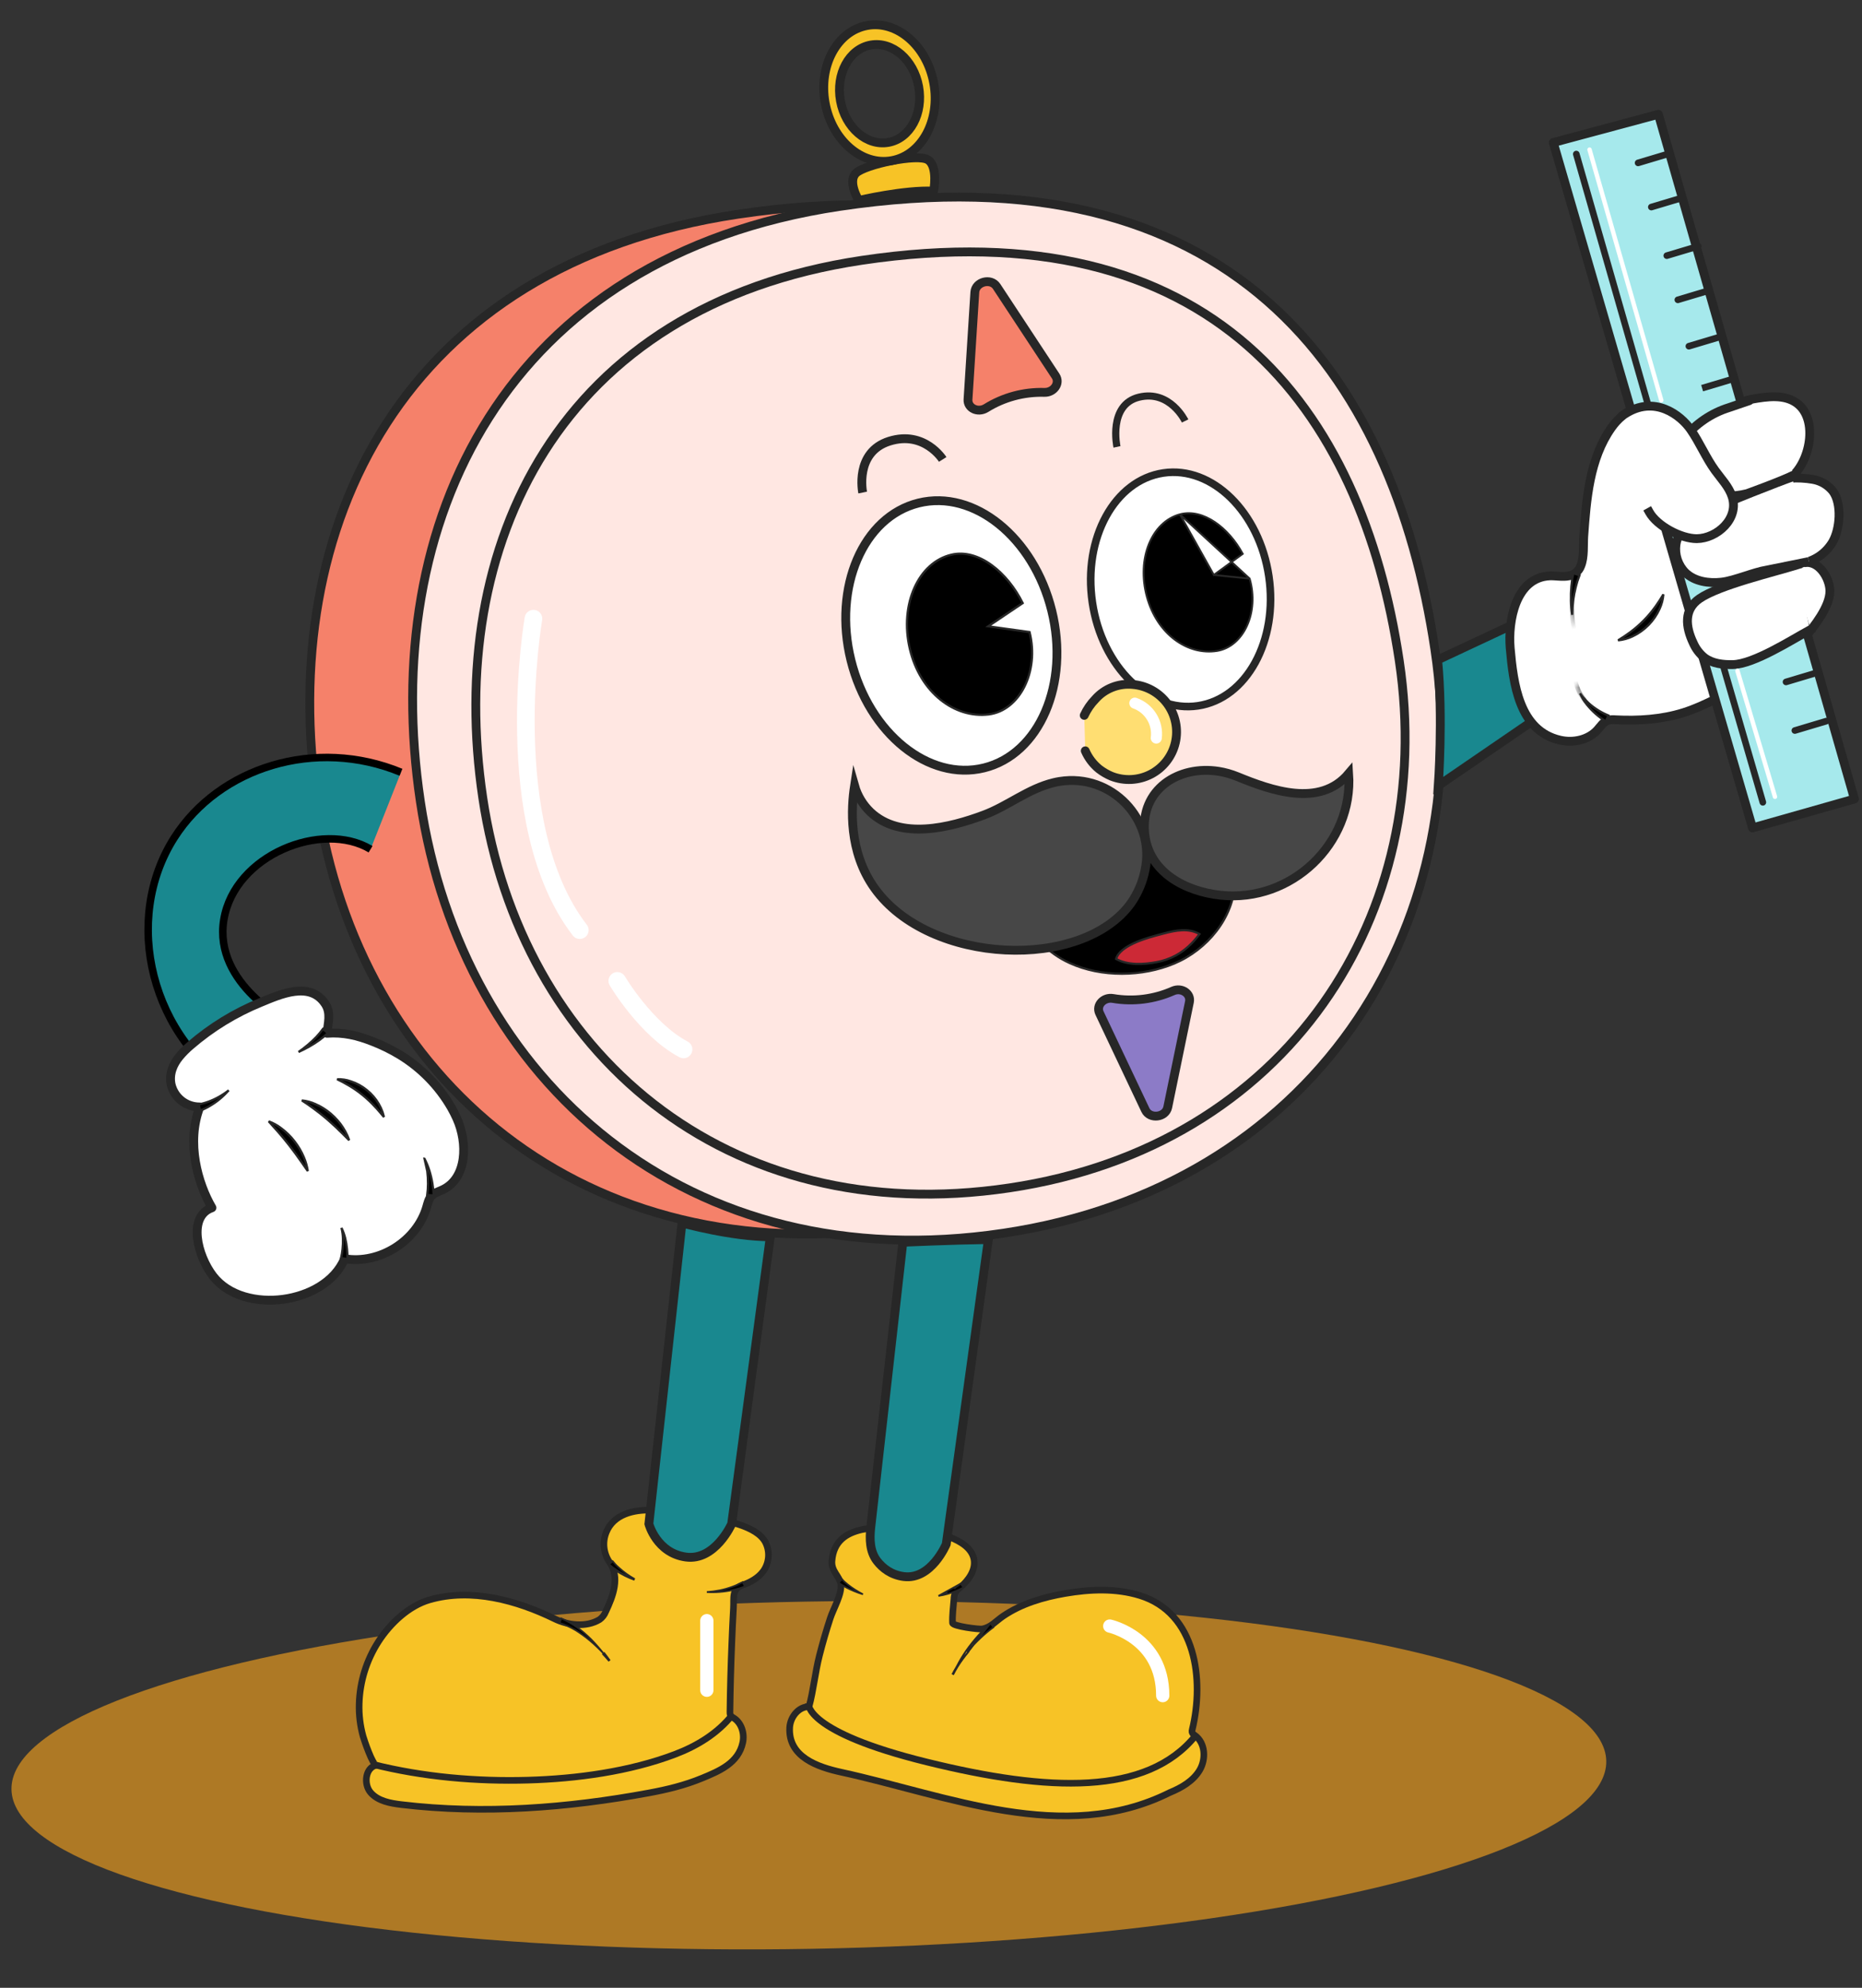 <svg width="313" height="334" viewBox="0 0 313 334" fill="none" xmlns="http://www.w3.org/2000/svg">
<rect x="0" y="0" width="313" height="334" fill="#333333" stroke="none"/>
<ellipse cx="135.969" cy="298.281" rx="134.063" ry="29.173" transform="rotate(-1.021 135.969 298.281)" fill="#FCA61D" fill-opacity="0.61"/>
<path d="M53.343 134.807C60.29 181.26 98.144 214.1 151.199 206.166C203.029 198.413 230.84 155.753 223.893 109.304C216.946 62.855 189.331 26.234 124.037 35.998C67.746 44.415 46.384 88.355 53.343 134.807Z" fill="#F5816A" stroke="#272727" stroke-width="1.484" stroke-miterlimit="10"/>
<path d="M70.663 134.685C77.714 181.779 115.635 215.139 168.689 207.205C220.523 199.452 248.253 156.273 241.209 109.174C234.166 62.076 206.473 24.931 141.179 34.676C84.884 43.097 63.619 87.586 70.663 134.685Z" fill="#FFE7E2" stroke="#272727" stroke-width="1.484" stroke-miterlimit="10"/>
<path d="M81.157 134.084C87.522 176.625 121.787 206.76 169.71 199.593C216.533 192.59 241.584 153.575 235.219 111.041C228.854 68.508 203.841 34.922 144.856 43.743C94.005 51.351 74.797 91.539 81.157 134.084Z" stroke="#272727" stroke-width="1.484" stroke-miterlimit="10"/>
<path d="M165.429 129.022C174.748 126.714 179.835 114.881 176.791 102.592C173.748 90.302 163.726 82.211 154.407 84.519C145.088 86.827 140.001 98.66 143.045 110.949C146.088 123.238 156.11 131.33 165.429 129.022Z" fill="white" stroke="#272727" stroke-width="1.484" stroke-miterlimit="10"/>
<path d="M166.523 104.964L166.12 105.235L166.601 105.302L173.068 106.202C173.905 109.55 173.478 112.84 172.204 115.377C170.915 117.945 168.767 119.727 166.195 120.042L166.218 120.226L166.195 120.042C160.503 120.741 154.655 116.404 152.927 108.969C152.063 105.253 152.428 101.627 153.707 98.771C154.985 95.916 157.171 93.842 159.951 93.197L159.915 93.041L159.951 93.197C162.218 92.671 164.576 93.409 166.701 94.955C168.787 96.471 170.632 98.756 171.918 101.336L166.523 104.964Z" fill="black" stroke="#272727" stroke-width="0.371"/>
<path d="M201.363 118.596C209.555 117.38 214.897 107.637 213.294 96.833C211.691 86.03 203.75 78.257 195.558 79.472C187.365 80.688 182.024 90.432 183.627 101.235C185.23 112.039 193.171 119.812 201.363 118.596Z" fill="white" stroke="#272727" stroke-width="1.281" stroke-miterlimit="10"/>
<path d="M204.04 96.608L204.378 96.362L208.901 93.06C207.724 90.877 206.063 88.967 204.217 87.726C202.335 86.461 200.276 85.9 198.338 86.423L204.04 96.608ZM204.04 96.608L204.456 96.65M204.04 96.608L204.456 96.65M204.456 96.65L210.06 97.219M204.456 96.65L210.06 97.219M210.06 97.219C210.889 100.079 210.625 102.929 209.606 105.157C208.575 107.412 206.779 109.017 204.572 109.37L204.597 109.526L204.572 109.37C199.686 110.151 194.51 106.609 192.784 100.243C191.922 97.061 192.121 93.923 193.132 91.422C194.144 88.921 195.962 87.067 198.338 86.423L210.06 97.219Z" fill="black" stroke="#272727" stroke-width="0.32"/>
<path d="M182.432 126.157C182.948 127.345 183.742 128.393 184.747 129.211C185.385 129.702 186.084 130.109 186.826 130.421C187.897 130.845 189.047 131.034 190.198 130.973C191.349 130.912 192.473 130.603 193.493 130.068C194.514 129.532 195.406 128.782 196.11 127.87C196.814 126.957 197.313 125.904 197.572 124.781C197.831 123.658 197.844 122.492 197.611 121.364C197.378 120.235 196.903 119.17 196.22 118.242C195.538 117.314 194.662 116.544 193.655 115.985C192.647 115.426 191.53 115.092 190.381 115.004C189.214 114.894 188.038 115.062 186.949 115.493C185.859 115.925 184.887 116.608 184.113 117.487C183.344 118.279 182.716 119.197 182.257 120.2" fill="#FFDE72"/>
<path d="M182.432 126.157C182.948 127.345 183.742 128.393 184.747 129.211C185.385 129.702 186.084 130.109 186.826 130.421C187.897 130.845 189.047 131.034 190.198 130.973C191.349 130.912 192.473 130.603 193.493 130.068C194.514 129.532 195.406 128.782 196.11 127.87C196.814 126.957 197.313 125.904 197.572 124.781C197.831 123.658 197.844 122.492 197.611 121.364C197.378 120.235 196.903 119.17 196.22 118.242C195.538 117.314 194.662 116.544 193.655 115.985C192.647 115.426 191.53 115.092 190.381 115.004C189.214 114.894 188.038 115.062 186.949 115.493C185.859 115.925 184.887 116.608 184.113 117.487C183.344 118.279 182.716 119.197 182.257 120.2" stroke="#272727" stroke-width="1.484" stroke-miterlimit="10" stroke-linecap="round"/>
<path d="M194.367 124.012C194.528 122.769 194.258 121.509 193.602 120.442C192.947 119.375 191.944 118.565 190.763 118.148" stroke="white" stroke-width="1.856" stroke-miterlimit="10" stroke-linecap="round"/>
<path d="M179.771 161.797L179.77 161.797C177.978 160.982 176.357 159.833 174.995 158.412L174.989 158.406L174.983 158.4C174.619 158.085 174.353 157.672 174.214 157.212C174.108 156.662 174.388 156.1 174.717 155.543L174.557 155.449L174.716 155.543C174.753 155.482 174.789 155.421 174.826 155.359C176.306 152.857 178.17 149.708 180.315 147.874C183.605 145.064 188.045 143.851 192.399 143.777C196.754 143.703 201.059 144.68 205.292 145.793C205.747 145.923 206.212 146.07 206.607 146.288C206.998 146.504 207.307 146.781 207.472 147.165C207.589 147.514 207.632 147.884 207.598 148.25L207.598 148.25L207.597 148.26C207.36 154.238 202.923 159.582 197.376 161.902L197.447 162.073L197.376 161.902C192.041 164.133 185.167 164.278 179.771 161.797Z" fill="black" stroke="#272727" stroke-width="0.371"/>
<path d="M178.131 131.301C186.886 129.905 194.271 137.739 192.489 146.145C192.1 148.143 191.3 150.039 190.14 151.712C181.976 163.172 156.257 162.174 147.017 149.244C142.585 143.046 143.083 135.698 143.65 132.013C144.129 133.695 145.045 135.22 146.304 136.433C151.344 141.206 159.701 139.061 165.368 136.949C169.428 135.438 172.828 132.533 177.136 131.501C177.47 131.419 177.801 131.353 178.131 131.301Z" fill="#474747" stroke="#272727" stroke-width="1.484" stroke-miterlimit="10"/>
<path d="M204.851 129.604C198.123 128.539 191.628 132.64 192.43 140.103C193.128 146.613 199.307 149.797 205.219 150.424C217.046 151.678 227.519 141.751 226.714 129.979C221.845 135.769 213.64 132.796 207.973 130.48C206.969 130.07 205.922 129.776 204.851 129.604Z" fill="#474747" stroke="#272727" stroke-width="1.484" stroke-miterlimit="10"/>
<path d="M145.017 82.759C145.017 82.759 143.613 75.973 149.499 74.129C155.385 72.284 158.468 77.197 158.468 77.197" stroke="#272727" stroke-width="1.484" stroke-miterlimit="10"/>
<path d="M187.762 75.087C187.762 75.087 186.237 68.014 191.46 66.737C196.683 65.46 199.216 70.732 199.216 70.732" stroke="#272727" stroke-width="1.205" stroke-miterlimit="10"/>
<path d="M165.735 68.588C168.673 66.756 172.086 65.831 175.546 65.929C177.138 65.982 178.25 64.396 177.453 63.187L167.534 48.134C166.561 46.655 163.98 47.34 163.867 49.102L162.72 67.132C162.637 68.574 164.358 69.415 165.735 68.588Z" fill="#F5816A" stroke="#272727" stroke-width="1.484" stroke-miterlimit="10"/>
<path d="M197.18 166.501C194.016 167.904 190.509 168.345 187.096 167.77C185.527 167.495 184.205 168.909 184.825 170.219L192.533 186.5C193.275 188.096 195.94 187.777 196.296 186.047L199.941 168.353C200.23 166.942 198.631 165.87 197.18 166.501Z" fill="#8C7BC7" stroke="#272727" stroke-width="1.484" stroke-miterlimit="10"/>
<path d="M144.359 33.678C144.359 33.678 152.023 31.874 156.944 32.119C156.944 32.119 157.745 27.963 155.983 26.849C154.22 25.736 145.395 27.64 143.899 29.076C142.403 30.512 144.359 33.678 144.359 33.678Z" fill="#F7C326" stroke="#272727" stroke-width="1.484" stroke-miterlimit="10" stroke-linecap="round"/>
<path d="M145.758 4.286C140.715 5.206 137.56 11.04 138.707 17.308C139.854 23.576 144.867 27.915 149.911 26.991C154.954 26.067 158.105 20.24 156.962 13.968C155.819 7.696 150.798 3.362 145.758 4.286ZM149.347 23.922C145.721 24.586 142.106 21.461 141.282 16.948C140.458 12.435 142.73 8.234 146.359 7.57C149.989 6.906 153.6 10.031 154.424 14.547C155.247 19.064 152.976 23.257 149.347 23.922Z" fill="#F7C326" stroke="#272727" stroke-width="1.484" stroke-miterlimit="10" stroke-linecap="round"/>
<path d="M194.442 161.658L194.442 161.658L194.44 161.659C192.283 162.072 189.564 162.223 187.617 161.122C187.78 160.545 188.199 160.024 188.792 159.555C189.428 159.052 190.247 158.623 191.11 158.261C192.587 157.643 194.167 157.231 195.136 156.979C195.3 156.936 195.447 156.898 195.573 156.864L195.573 156.864C197.667 156.3 199.829 155.911 201.635 156.946C200.488 158.513 199.127 159.738 197.651 160.539C196.607 161.089 195.53 161.464 194.442 161.658Z" fill="#CC2936" stroke="#272727" stroke-width="0.371"/>
<path d="M89.668 103.957C89.668 103.957 83.73 138.47 97.461 156.284" stroke="white" stroke-width="2.969" stroke-miterlimit="10" stroke-linecap="round"/>
<path d="M103.77 164.819C103.77 164.819 108.595 172.984 114.904 176.324" stroke="white" stroke-width="2.969" stroke-miterlimit="10" stroke-linecap="round"/>
<path d="M128.301 264.004C127.466 265.148 126.144 265.869 124.799 266.342C122.976 266.985 123.391 268.46 123.293 270.18C123.182 272.157 123.089 274.134 123.015 276.112C122.854 279.971 122.75 283.835 122.703 287.702C122.691 287.859 122.713 288.018 122.767 288.166C122.903 288.379 123.096 288.549 123.324 288.656C124.649 289.491 125.181 291.256 124.858 292.787C124.128 296.255 120.903 297.582 118.005 298.779C115.108 299.976 112.16 300.689 109.098 301.254C95.399 303.792 81.34 304.872 67.507 303.224C65.617 302.999 63.56 302.637 62.31 301.204C61.061 299.77 61.425 296.948 63.293 296.594C62.664 296.714 61.191 292.3 61.038 291.757C60.543 289.978 60.32 288.134 60.376 286.288C60.481 282.566 61.605 278.944 63.624 275.817C65.573 272.797 68.695 269.827 72.191 268.817C79.208 266.787 86.865 268.894 93.242 272.009C95.438 273.081 98.544 273.498 100.798 272.118C101.256 271.784 101.609 271.326 101.814 270.798C103.095 268.129 104.222 265.04 102.488 262.523C101.978 261.798 101.657 260.957 101.554 260.076C101.451 259.195 101.571 258.303 101.901 257.48C103.128 254.399 106.549 253.645 109.524 253.742C112.681 253.847 115.823 254.23 118.913 254.889C121.771 255.501 127.212 256.328 128.676 259.156C129.047 259.892 129.218 260.714 129.172 261.537C129.125 262.361 128.863 263.158 128.412 263.848C128.376 263.901 128.337 263.951 128.301 264.004Z" fill="#F7C326" stroke="#272727" stroke-width="1.113" stroke-miterlimit="10"/>
<path d="M141.479 258.616C140.577 259.451 139.971 260.623 139.851 262.304C139.726 264.041 141.156 264.837 141.337 266.184C141.56 267.854 140.104 270.262 139.567 271.898C138.888 273.969 138.28 276.061 137.744 278.175C137.023 281.014 136.753 283.95 135.999 286.767C134.24 286.736 132.843 288.509 132.745 290.265C132.467 295.237 137.499 296.923 141.426 297.781C159.081 301.61 178.843 310.088 196.609 301.207C198.591 300.397 200.57 299.258 201.661 297.427C202.752 295.596 202.629 292.887 200.904 291.621C200.695 291.468 200.453 291.315 200.386 291.064C200.358 290.903 200.37 290.738 200.422 290.583C202.426 282.322 201.123 271.019 191.599 268.085C187.563 266.844 183.213 267.027 179.049 267.743C175.4 268.372 171.706 269.449 168.617 271.553C167.392 272.388 166.593 273.426 165.132 273.702C164.575 273.808 160.147 273.245 160.122 272.694C160.064 271.361 160.25 270.033 160.353 268.7C160.356 268.316 160.439 267.937 160.595 267.587C160.809 267.249 161.086 266.955 161.411 266.721C162.833 265.522 164.088 263.751 163.707 261.928C163.326 260.105 161.48 258.997 159.738 258.31C156.272 256.95 152.554 256.352 148.836 256.556C146.183 256.69 143.255 256.98 141.479 258.616Z" fill="#F7C326" stroke="#272727" stroke-width="1.113" stroke-miterlimit="10"/>
<path d="M241.663 110.878L261.787 101.458C261.787 101.458 268.856 104.228 267.663 114.284L241.776 132.01C241.776 132.01 242.599 120.601 241.663 110.878Z" fill="#19888F" stroke="#272727" stroke-width="1.484" stroke-miterlimit="10"/>
<path d="M129.487 207.809L122.992 256.053C122.992 256.053 120.204 262.307 115.287 261.62C110.37 260.933 109.076 256.053 109.076 256.053L114.642 205.49C114.642 205.49 122.992 207.809 129.487 207.809Z" fill="#19888F" stroke="#272727" stroke-width="1.484" stroke-miterlimit="10"/>
<path d="M166.147 208.275L159.064 259.455C159.064 259.455 156.539 265.494 151.927 264.9C149.779 264.623 148.354 263.464 147.445 262.303C146.211 260.728 146.152 258.619 146.375 256.631L151.767 208.73C151.767 208.73 160.068 208.361 166.147 208.275Z" fill="#19888F" stroke="#272727" stroke-width="1.484" stroke-miterlimit="10"/>
<path d="M265.715 95.087C265.56 95.513 265.297 95.891 264.952 96.184C264.606 96.477 264.19 96.675 263.744 96.757C262.694 96.969 261.61 96.731 260.541 96.757C254.744 97.002 253.472 104.402 253.861 108.896C254.388 114.868 255.346 122.798 262.267 124.372C264.475 124.873 266.995 124.338 268.517 122.661C269.058 122.063 269.511 121.306 270.276 121.043C270.69 120.928 271.122 120.894 271.549 120.943C275.364 121.136 279.298 120.898 282.979 119.748C286.783 118.556 290.104 116.437 293.741 114.853C297.497 113.131 300.696 110.399 303.312 107.23C304.931 105.27 307.603 101.953 307.606 99.325C307.606 97.162 305.717 94.037 303.231 94.567C304.231 94.348 305.176 93.925 306.006 93.325C306.836 92.725 307.534 91.96 308.055 91.079C309.321 88.904 309.655 84.666 308.115 82.543C307.286 81.501 306.105 80.796 304.793 80.561C303.493 80.332 302.169 80.263 300.852 80.354C304.229 77.953 305.791 70.482 302.039 67.736C299.939 66.207 297.052 66.622 294.495 67.075C291.296 67.662 288.453 69.829 285.057 69.565C283.135 69.413 281.372 68.4 279.461 68.122C275.898 67.609 272.944 68.945 270.877 71.866C267.166 77.114 266.668 83.935 266.223 90.136C266.123 91.543 266.331 93.621 265.715 95.087Z" fill="white" stroke="#272727" stroke-width="1.484" stroke-miterlimit="10" stroke-linecap="round"/>
<path d="M261.098 23.951L278.775 19.204L311.733 134.251L294.595 139.109L261.098 23.951Z" fill="#A6E9EC" stroke="#272727" stroke-width="1.484" stroke-linecap="round" stroke-linejoin="round"/>
<path d="M302.113 94.912C298.212 96.137 289.053 98.275 285.684 100.583C282.997 102.438 283.342 105.333 284.644 108.061C285.062 109.019 285.707 109.861 286.522 110.514C287.854 111.509 289.617 111.698 291.28 111.668C294.798 111.601 301.126 107.538 304.217 105.86" fill="white"/>
<path d="M302.113 94.912C298.212 96.137 289.053 98.275 285.684 100.583C282.997 102.438 283.342 105.333 284.644 108.061C285.062 109.019 285.707 109.861 286.522 110.514C287.854 111.509 289.617 111.698 291.28 111.668C294.798 111.601 301.126 107.538 304.217 105.86" stroke="#272727" stroke-width="1.484" stroke-miterlimit="10" stroke-linecap="square"/>
<path d="M301.272 80.153C299.112 80.895 289.841 84.54 287.804 85.568C285.577 86.681 282.081 88.685 281.729 91.483C281.612 92.338 281.693 93.208 281.965 94.026C282.237 94.845 282.693 95.59 283.298 96.204C284.861 97.715 287.236 98.06 289.392 97.818C291.548 97.577 294.825 96.126 296.97 95.792L304.059 94.356" fill="white"/>
<path d="M301.272 80.153C299.112 80.895 289.841 84.54 287.804 85.568C285.577 86.681 282.081 88.685 281.729 91.483C281.612 92.338 281.693 93.208 281.965 94.026C282.237 94.845 282.693 95.59 283.298 96.204C284.861 97.715 287.236 98.06 289.392 97.818C291.548 97.577 294.825 96.126 296.97 95.792L304.059 94.356" stroke="#272727" stroke-width="1.484" stroke-miterlimit="10"/>
<path d="M301.691 79.734C299.49 80.847 293.667 82.94 293.667 82.94C291.07 83.586 289.507 83.219 289.507 83.219C288.408 83.207 287.32 82.996 286.297 82.595C284.018 81.582 281.38 77.659 282.237 75.076C282.439 74.545 282.73 74.052 283.098 73.618C285.055 71.192 287.689 69.403 290.665 68.478L294.05 67.327" fill="white"/>
<path d="M301.691 79.734C299.49 80.847 293.667 82.94 293.667 82.94C291.07 83.586 289.507 83.219 289.507 83.219C288.408 83.207 287.32 82.996 286.297 82.595C284.018 81.582 281.38 77.659 282.237 75.076C282.439 74.545 282.73 74.052 283.098 73.618C285.055 71.192 287.689 69.403 290.665 68.478L294.05 67.327" stroke="#272727" stroke-width="1.484" stroke-miterlimit="10" stroke-linecap="round"/>
<path d="M273.054 69.624C278.109 66.258 282.525 69.788 284.166 72.137C285.706 74.341 286.734 76.869 288.311 79.047C289.335 80.465 290.612 81.764 291.161 83.426C292.393 87.137 288.641 90.477 285.223 90.511C282.566 90.511 278.543 88.377 277.252 86.057" fill="white"/>
<path d="M273.054 69.624C278.109 66.258 282.525 69.788 284.166 72.137C285.706 74.341 286.734 76.869 288.311 79.047C289.335 80.465 290.612 81.764 291.161 83.426C292.393 87.137 288.641 90.477 285.223 90.511C282.566 90.511 278.543 88.377 277.252 86.057" stroke="#272727" stroke-width="1.484" stroke-miterlimit="10" stroke-linecap="square"/>
<path d="M279.612 99.87C279.545 100.71 279.331 101.533 278.977 102.302L278.976 102.303C278.059 104.336 276.446 105.975 274.428 106.925L274.427 106.925C273.66 107.291 272.837 107.516 271.995 107.594C272.689 107.169 273.365 106.717 274.022 106.237L274.022 106.237L274.024 106.236C274.839 105.63 275.607 104.962 276.32 104.239C277.035 103.517 277.691 102.738 278.283 101.912L278.284 101.912C278.755 101.25 279.198 100.569 279.612 99.87Z" fill="black" stroke="#272727" stroke-width="0.371"/>
<mask id="path-40-inside-1_1184_2992" fill="white">
<path d="M265.049 96.308C264.146 99.335 263.985 102.535 264.582 105.637Z"/>
</mask>
<path d="M265.049 96.308C264.146 99.335 263.985 102.535 264.582 105.637Z" fill="white"/>
<path d="M264.694 96.201C263.773 99.286 263.61 102.547 264.218 105.707L264.946 105.567C264.361 102.524 264.518 99.384 265.405 96.414L264.694 96.201Z" fill="#272727" mask="url(#path-40-inside-1_1184_2992)"/>
<path d="M264.278 103.3C264.277 103.296 264.276 103.292 264.276 103.288L264.276 103.288L264.276 103.286C264.157 102.503 264.089 101.713 264.074 100.921L264.074 100.919C264.05 100.12 264.075 99.321 264.147 98.525L264.147 98.525L264.147 98.523C264.206 97.778 264.314 97.039 264.47 96.309L265.507 96.662C265.255 97.31 265.046 97.974 264.881 98.649C264.689 99.404 264.543 100.169 264.443 100.941C264.339 101.724 264.284 102.512 264.278 103.3Z" fill="black" stroke="#272727" stroke-width="0.371"/>
<mask id="path-43-inside-2_1184_2992" fill="white">
<path d="M270.316 120.794C270.316 120.794 265.684 118.686 264.842 114.485Z"/>
</mask>
<path d="M270.316 120.794C270.316 120.794 265.684 118.686 264.842 114.485Z" fill="white"/>
<path d="M270.316 120.794C270.469 120.456 270.47 120.457 270.47 120.457C270.47 120.457 270.47 120.457 270.47 120.457C270.47 120.457 270.47 120.457 270.47 120.457C270.469 120.456 270.469 120.456 270.468 120.456C270.466 120.455 270.464 120.454 270.46 120.452C270.452 120.448 270.441 120.443 270.425 120.435C270.393 120.42 270.346 120.397 270.285 120.365C270.162 120.302 269.984 120.207 269.767 120.079C269.333 119.824 268.745 119.44 268.132 118.93C266.901 117.905 265.603 116.396 265.206 114.412L264.478 114.558C264.923 116.776 266.362 118.422 267.657 119.5C268.308 120.042 268.93 120.448 269.391 120.719C269.621 120.855 269.812 120.957 269.946 121.026C270.013 121.06 270.066 121.086 270.102 121.104C270.121 121.113 270.135 121.119 270.145 121.124C270.15 121.127 270.154 121.128 270.157 121.13C270.158 121.13 270.159 121.131 270.16 121.131C270.161 121.131 270.161 121.132 270.161 121.132C270.162 121.132 270.162 121.132 270.162 121.132C270.162 121.132 270.162 121.132 270.316 120.794Z" fill="#272727" mask="url(#path-43-inside-2_1184_2992)"/>
<path d="M268.709 119.379C269.24 119.704 269.797 119.985 270.374 120.219L269.928 121.205C269.657 121.042 269.396 120.865 269.143 120.675L269.143 120.675L269.14 120.673C268.838 120.455 268.549 120.221 268.267 119.975C267.709 119.487 267.197 118.95 266.735 118.37C266.284 117.8 265.904 117.176 265.604 116.512C266.007 117.102 266.48 117.642 267.011 118.119L267.012 118.119C267.538 118.59 268.106 119.011 268.709 119.379Z" fill="black" stroke="#272727" stroke-width="0.371"/>
<path d="M62.639 296.447C71.095 298.573 80.077 299.356 88.769 299.108C96.91 298.874 105.809 297.674 113.463 294.771C117.145 293.38 120.641 291.25 123.085 288.164" stroke="#272727" stroke-width="1.113" stroke-miterlimit="10"/>
<path d="M135.901 286.271C135.901 286.271 135.27 291.003 155.8 296.063C176.33 301.123 192.754 301.75 200.965 291.643" stroke="#272727" stroke-width="1.113" stroke-miterlimit="10"/>
<path d="M101.374 277.949C101.73 278.326 102.074 278.713 102.408 279.11C102.109 278.683 101.797 278.264 101.474 277.855L101.374 277.949ZM101.374 277.949L101.474 277.855M101.374 277.949L101.474 277.855M101.474 277.855L101.475 277.853C101.475 277.853 101.476 277.853 101.476 277.854C101.834 278.234 102.182 278.625 102.518 279.025C102.219 278.597 101.907 278.178 101.583 277.768L101.474 277.855ZM99.218 275.7L99.218 275.7L99.217 275.699C98.426 275.036 97.588 274.431 96.71 273.889L96.71 273.889L96.707 273.888C95.875 273.398 94.993 272.999 94.076 272.697L94.341 271.92C95.284 272.322 96.18 272.826 97.014 273.424C97.861 274.055 98.661 274.747 99.407 275.494C100.134 276.238 100.82 277.02 101.461 277.838C100.753 277.085 100.005 276.371 99.218 275.7Z" fill="black" stroke="#272727" stroke-width="0.278"/>
<path d="M166.489 272.758L166.994 273.408C166.222 273.983 165.482 274.602 164.781 275.262L164.781 275.262C164.037 275.963 163.334 276.704 162.674 277.483C162.674 277.483 162.674 277.483 162.674 277.483L162.78 277.573C162.12 278.351 161.517 279.176 160.977 280.042M166.489 272.758L160.859 279.969L160.977 280.042M166.489 272.758C165.746 273.421 165.044 274.127 164.385 274.874L164.384 274.874C163.693 275.65 163.046 276.465 162.446 277.314M166.489 272.758L162.446 277.314M160.977 280.042C160.699 280.486 160.442 280.942 160.207 281.408M160.977 280.042L160.859 279.969L160.207 281.408M160.207 281.408C160.394 280.934 160.602 280.469 160.831 280.013M160.207 281.408L160.831 280.013M160.831 280.013C160.561 280.448 160.31 280.895 160.08 281.351L160.853 279.969C160.846 279.984 160.838 279.998 160.831 280.013ZM162.446 277.314C161.852 278.16 161.32 279.047 160.853 279.969L162.446 277.314Z" fill="black" stroke="#272727" stroke-width="0.278"/>
<path d="M103.581 263.935C104.065 264.25 104.567 264.537 105.084 264.792C105.594 265.047 106.12 265.27 106.657 265.46L103.581 263.935ZM103.581 263.935C103.339 263.779 103.1 263.609 102.866 263.431L103.581 263.935ZM105.287 264.429C105.741 264.755 106.212 265.055 106.7 265.327C106.169 265.14 105.65 264.919 105.147 264.667L105.146 264.667C104.633 264.414 104.136 264.131 103.658 263.818L103.658 263.818L103.657 263.818C103.418 263.664 103.182 263.496 102.95 263.32L102.95 263.32L102.95 263.32C102.752 263.171 102.562 263.014 102.38 262.847L102.995 262.331C103.127 262.5 103.268 262.662 103.417 262.817C103.601 263.013 103.796 263.208 104.002 263.382C104.409 263.756 104.838 264.105 105.287 264.429L105.287 264.429Z" fill="black" stroke="#272727" stroke-width="0.278"/>
<path d="M123.22 267.158L123.22 267.157L123.217 267.158C122.489 267.318 121.752 267.427 121.009 267.484L121.009 267.484C120.279 267.541 119.546 267.548 118.815 267.503L118.815 267.503C118.813 267.503 118.812 267.503 118.81 267.503C118.811 267.503 118.812 267.503 118.813 267.503C119.537 267.457 120.258 267.364 120.969 267.222L120.97 267.222C121.676 267.077 122.371 266.881 123.048 266.635C123.386 266.516 123.715 266.381 124.038 266.239L124.038 266.238C124.31 266.116 124.577 265.981 124.836 265.835L125.237 266.548C124.93 266.675 124.616 266.787 124.298 266.883C123.937 266.991 123.578 267.089 123.22 267.158Z" fill="black" stroke="#272727" stroke-width="0.278"/>
<path d="M145.046 267.874C145.052 267.877 145.057 267.88 145.063 267.883C145.057 267.881 145.051 267.879 145.045 267.877C144.558 267.722 144.074 267.554 143.6 267.358L143.6 267.358L143.599 267.358C143.118 267.165 142.648 266.946 142.191 266.702C141.961 266.577 141.734 266.448 141.513 266.306L141.513 266.306L141.511 266.305C141.321 266.187 141.137 266.058 140.96 265.919L141.542 265.359C141.665 265.497 141.796 265.629 141.933 265.752C142.112 265.92 142.304 266.08 142.497 266.234C142.889 266.547 143.302 266.836 143.725 267.111C144.15 267.387 144.596 267.636 145.046 267.874Z" fill="black" stroke="#272727" stroke-width="0.278"/>
<path d="M161.481 266.089L161.959 266.728C161.549 266.957 161.126 267.16 160.69 267.335L160.69 267.335L160.689 267.336C160.217 267.53 159.734 267.696 159.242 267.831L159.242 267.831L159.24 267.832C158.753 267.971 158.258 268.077 157.758 268.151L161.481 266.089ZM161.481 266.089C161.148 266.361 160.798 266.613 160.433 266.841M161.481 266.089L160.433 266.841M159.143 267.57C158.696 267.793 158.235 267.987 157.763 268.15L159.143 267.57ZM159.143 267.57C159.142 267.57 159.142 267.57 159.142 267.57L159.081 267.445L159.143 267.569C159.143 267.569 159.143 267.57 159.143 267.57ZM160.433 266.841C160.433 266.842 160.433 266.842 160.432 266.842L160.358 266.724L160.434 266.841C160.434 266.841 160.433 266.841 160.433 266.841Z" fill="black" stroke="#272727" stroke-width="0.278"/>
<path d="M275.364 27.369L280.652 25.788" stroke="#272727" stroke-width="1.113" stroke-linecap="round" stroke-linejoin="round"/>
<path d="M280.187 42.956L285.475 41.375" stroke="#272727" stroke-width="1.113" stroke-linecap="round" stroke-linejoin="round"/>
<path d="M282.044 50.379L287.333 48.798" stroke="#272727" stroke-width="1.113" stroke-linecap="round" stroke-linejoin="round"/>
<path d="M283.899 58.172L289.188 56.591" stroke="#272727" stroke-width="1.113" stroke-linecap="round" stroke-linejoin="round"/>
<path d="M286.125 65.223L291.414 63.642" stroke="#272727" stroke-width="1.113" stroke-linejoin="round"/>
<path d="M300.228 114.582L305.516 113.001" stroke="#272727" stroke-width="1.113" stroke-linecap="round" stroke-linejoin="round"/>
<path d="M301.713 122.746L307.002 121.165" stroke="#272727" stroke-width="1.113" stroke-linecap="round" stroke-linejoin="round"/>
<path d="M277.589 34.791L282.878 33.211" stroke="#272727" stroke-width="1.113" stroke-linecap="round" stroke-linejoin="round"/>
<path d="M264.973 25.885L277.034 68.007" stroke="#272727" stroke-width="1.113" stroke-linecap="round" stroke-linejoin="round"/>
<path d="M267.198 25.142L279.26 67.264" stroke="white" stroke-width="0.742" stroke-miterlimit="10" stroke-linecap="round"/>
<path d="M289.652 111.798L296.332 134.807" stroke="#272727" stroke-width="1.113" stroke-linecap="round" stroke-linejoin="round"/>
<path d="M292.063 112.726L298.372 133.88" stroke="white" stroke-width="0.742" stroke-miterlimit="10" stroke-linecap="round"/>
<path d="M186.545 273.217C186.545 273.217 195.452 275.166 195.452 284.907" stroke="white" stroke-width="2.227" stroke-miterlimit="10" stroke-linecap="round"/>
<path d="M118.818 272.314V284.004" stroke="white" stroke-width="2.227" stroke-miterlimit="10" stroke-linecap="round"/>
<path d="M67.404 129.763C53.048 123.824 36.858 128.916 29.302 140.748C20.538 154.477 25.107 174.607 40.848 183.901C40.848 183.901 47.788 188.383 50.541 181.32C53.294 174.257 48.759 171.889 48.759 171.889C48.759 171.889 35.824 165.445 37.624 154.531C39.424 143.617 54.152 137.816 62.291 142.69" fill="#19888F"/>
<path d="M67.404 129.763C53.048 123.824 36.858 128.916 29.302 140.748C20.538 154.477 25.107 174.607 40.848 183.901C40.848 183.901 47.788 188.383 50.541 181.32C53.294 174.257 48.759 171.889 48.759 171.889C48.759 171.889 35.824 165.445 37.624 154.531C39.424 143.617 54.152 137.816 62.291 142.69" stroke="black" stroke-width="1.262" stroke-miterlimit="10"/>
<path d="M28.766 182.222C29.021 183.306 29.638 184.271 30.515 184.958C31.393 185.644 32.478 186.011 33.592 185.997C31.282 192 33.258 198.867 35.63 202.933C31.533 204.37 33.148 210.941 35.785 214.386C38.422 217.831 43.273 218.893 47.576 218.317C51.88 217.742 56.243 215.479 57.927 211.495C63.791 212.486 70.08 208.528 71.728 202.813C71.919 202.151 72.069 201.445 72.537 200.94C73.005 200.434 73.771 200.207 74.429 199.898C78.519 197.962 78.657 192.045 76.789 187.911C76.508 187.29 76.2 186.68 75.862 186.088C73.754 182.447 70.764 179.394 67.167 177.21C65.713 176.334 64.185 175.586 62.601 174.975C60.089 173.984 57.691 173.414 54.957 173.617C55.148 171.968 55.688 170.193 54.669 168.668C52.111 164.799 47.112 167.069 43.799 168.437C39.506 170.188 35.526 172.625 32.015 175.653C31.349 176.218 30.731 176.838 30.17 177.507C29.069 178.835 28.4 180.463 28.766 182.222Z" fill="white" stroke="#272727" stroke-width="1.484" stroke-linejoin="round"/>
<path d="M56.673 181.337C57.456 181.307 58.24 181.425 58.983 181.688L58.983 181.689L58.987 181.69C59.965 182.009 60.875 182.51 61.669 183.164L61.669 183.164L61.671 183.166C62.475 183.809 63.153 184.594 63.671 185.483L63.672 185.484C63.928 185.921 64.142 186.381 64.31 186.859C64.4 187.133 64.476 187.411 64.537 187.693C64.514 187.665 64.491 187.637 64.468 187.608C64.438 187.572 64.409 187.535 64.379 187.499C64.252 187.343 64.124 187.184 63.987 187.032C63.877 186.91 63.769 186.782 63.659 186.653C63.456 186.413 63.249 186.169 63.024 185.953C62.391 185.26 61.709 184.615 60.982 184.022C60.255 183.426 59.484 182.887 58.674 182.411C58.023 182.023 57.356 181.665 56.673 181.337Z" fill="black" stroke="#272727" stroke-width="0.371"/>
<path d="M50.743 184.899C51.53 184.971 52.3 185.177 53.021 185.511L53.021 185.511L53.024 185.512C53.967 185.925 54.843 186.475 55.626 187.143C56.012 187.478 56.376 187.838 56.715 188.221C56.766 188.282 56.817 188.342 56.867 188.401C56.986 188.54 57.102 188.677 57.214 188.821C57.336 188.978 57.443 189.139 57.551 189.301C57.582 189.347 57.613 189.394 57.644 189.44C57.924 189.865 58.17 190.311 58.38 190.775C58.497 191.041 58.602 191.313 58.692 191.59C58.612 191.511 58.533 191.431 58.453 191.35C58.331 191.227 58.208 191.102 58.077 190.976C57.932 190.838 57.793 190.697 57.653 190.555C57.62 190.521 57.588 190.488 57.555 190.455C57.383 190.281 57.207 190.105 57.02 189.939C56.847 189.776 56.677 189.608 56.51 189.438C56.39 189.316 56.258 189.2 56.133 189.089C56.077 189.04 56.023 188.992 55.971 188.945C55.917 188.896 55.861 188.844 55.805 188.791C55.686 188.679 55.562 188.563 55.434 188.457C55.348 188.386 55.266 188.311 55.18 188.232L55.173 188.226C55.087 188.146 54.996 188.063 54.9 187.985C54.172 187.359 53.416 186.773 52.635 186.202C52.027 185.758 51.406 185.328 50.743 184.899Z" fill="black" stroke="#272727" stroke-width="0.371"/>
<path d="M45.166 188.414C45.922 188.69 46.632 189.081 47.271 189.574L47.271 189.574L47.274 189.576C48.111 190.198 48.86 190.931 49.499 191.756L49.499 191.757C50.141 192.577 50.671 193.478 51.075 194.438L51.076 194.439C51.398 195.186 51.62 195.97 51.74 196.773C51.72 196.744 51.699 196.715 51.679 196.685C51.644 196.635 51.61 196.584 51.575 196.534C51.466 196.375 51.356 196.214 51.241 196.06C51.099 195.87 50.965 195.673 50.828 195.471L50.814 195.449C50.674 195.243 50.53 195.032 50.377 194.829C49.898 194.126 49.388 193.457 48.884 192.796C48.797 192.682 48.711 192.569 48.625 192.456C48.031 191.674 47.388 190.919 46.743 190.177C46.241 189.599 45.716 189.012 45.166 188.414Z" fill="black" stroke="#272727" stroke-width="0.371"/>
<path d="M71.819 196.779L71.819 196.779C71.906 197.482 71.947 198.19 71.942 198.899C71.939 199.529 71.896 200.159 71.814 200.784L72.901 200.859C72.875 200.192 72.805 199.528 72.693 198.87L72.692 198.869L72.692 198.869C72.573 198.139 72.403 197.418 72.186 196.711C71.967 196.011 71.688 195.332 71.352 194.681C71.352 194.68 71.352 194.68 71.351 194.68L71.819 196.779ZM71.819 196.779L71.819 196.778M71.819 196.779L71.819 196.778M71.819 196.778C71.724 196.067 71.568 195.366 71.35 194.682L71.35 194.682M71.819 196.778L71.35 194.682M71.35 194.682L71.35 194.68M71.35 194.682L71.35 194.68M71.35 194.68C71.349 194.677 71.348 194.674 71.347 194.671L71.35 194.68Z" fill="black" stroke="#272727" stroke-width="0.371"/>
<path d="M57.405 206.329C57.404 206.326 57.403 206.322 57.402 206.318C57.403 206.32 57.404 206.323 57.405 206.325L57.405 206.325C57.675 206.869 57.882 207.441 58.024 208.03L58.025 208.031C58.172 208.634 58.276 209.246 58.336 209.864L58.336 209.864L58.336 209.866C58.395 210.423 58.419 210.983 58.41 211.544L57.329 211.394C57.441 210.896 57.525 210.392 57.579 209.884C57.642 209.295 57.665 208.702 57.647 208.11C57.632 207.51 57.551 206.913 57.405 206.331L57.405 206.331L57.405 206.329Z" fill="black" stroke="#272727" stroke-width="0.371"/>
<path d="M53.192 174.209C53.584 173.792 53.95 173.352 54.288 172.89L55.115 173.586C54.665 174.01 54.187 174.404 53.685 174.765L53.685 174.765C53.139 175.161 52.57 175.524 51.982 175.852L51.982 175.852L51.981 175.853C51.396 176.183 50.797 176.486 50.185 176.762C50.728 176.382 51.255 175.978 51.763 175.55L51.763 175.55C52.262 175.129 52.739 174.682 53.191 174.21L53.191 174.21L53.192 174.209Z" fill="black" stroke="#272727" stroke-width="0.371"/>
<path d="M35.328 185.793C35.043 185.97 34.741 186.126 34.428 186.279C34.163 186.404 33.893 186.516 33.617 186.613L33.422 185.546C33.655 185.51 33.887 185.461 34.116 185.4L34.116 185.4C34.416 185.318 34.725 185.227 35.028 185.113C35.635 184.891 36.224 184.622 36.787 184.306C37.361 183.987 37.908 183.622 38.423 183.215C38.431 183.208 38.44 183.202 38.448 183.195C38.441 183.203 38.433 183.212 38.426 183.22C37.983 183.724 37.503 184.192 36.989 184.622L36.988 184.622C36.47 185.058 35.916 185.449 35.332 185.791L35.332 185.791L35.328 185.793Z" fill="black" stroke="#272727" stroke-width="0.371"/>
</svg>
